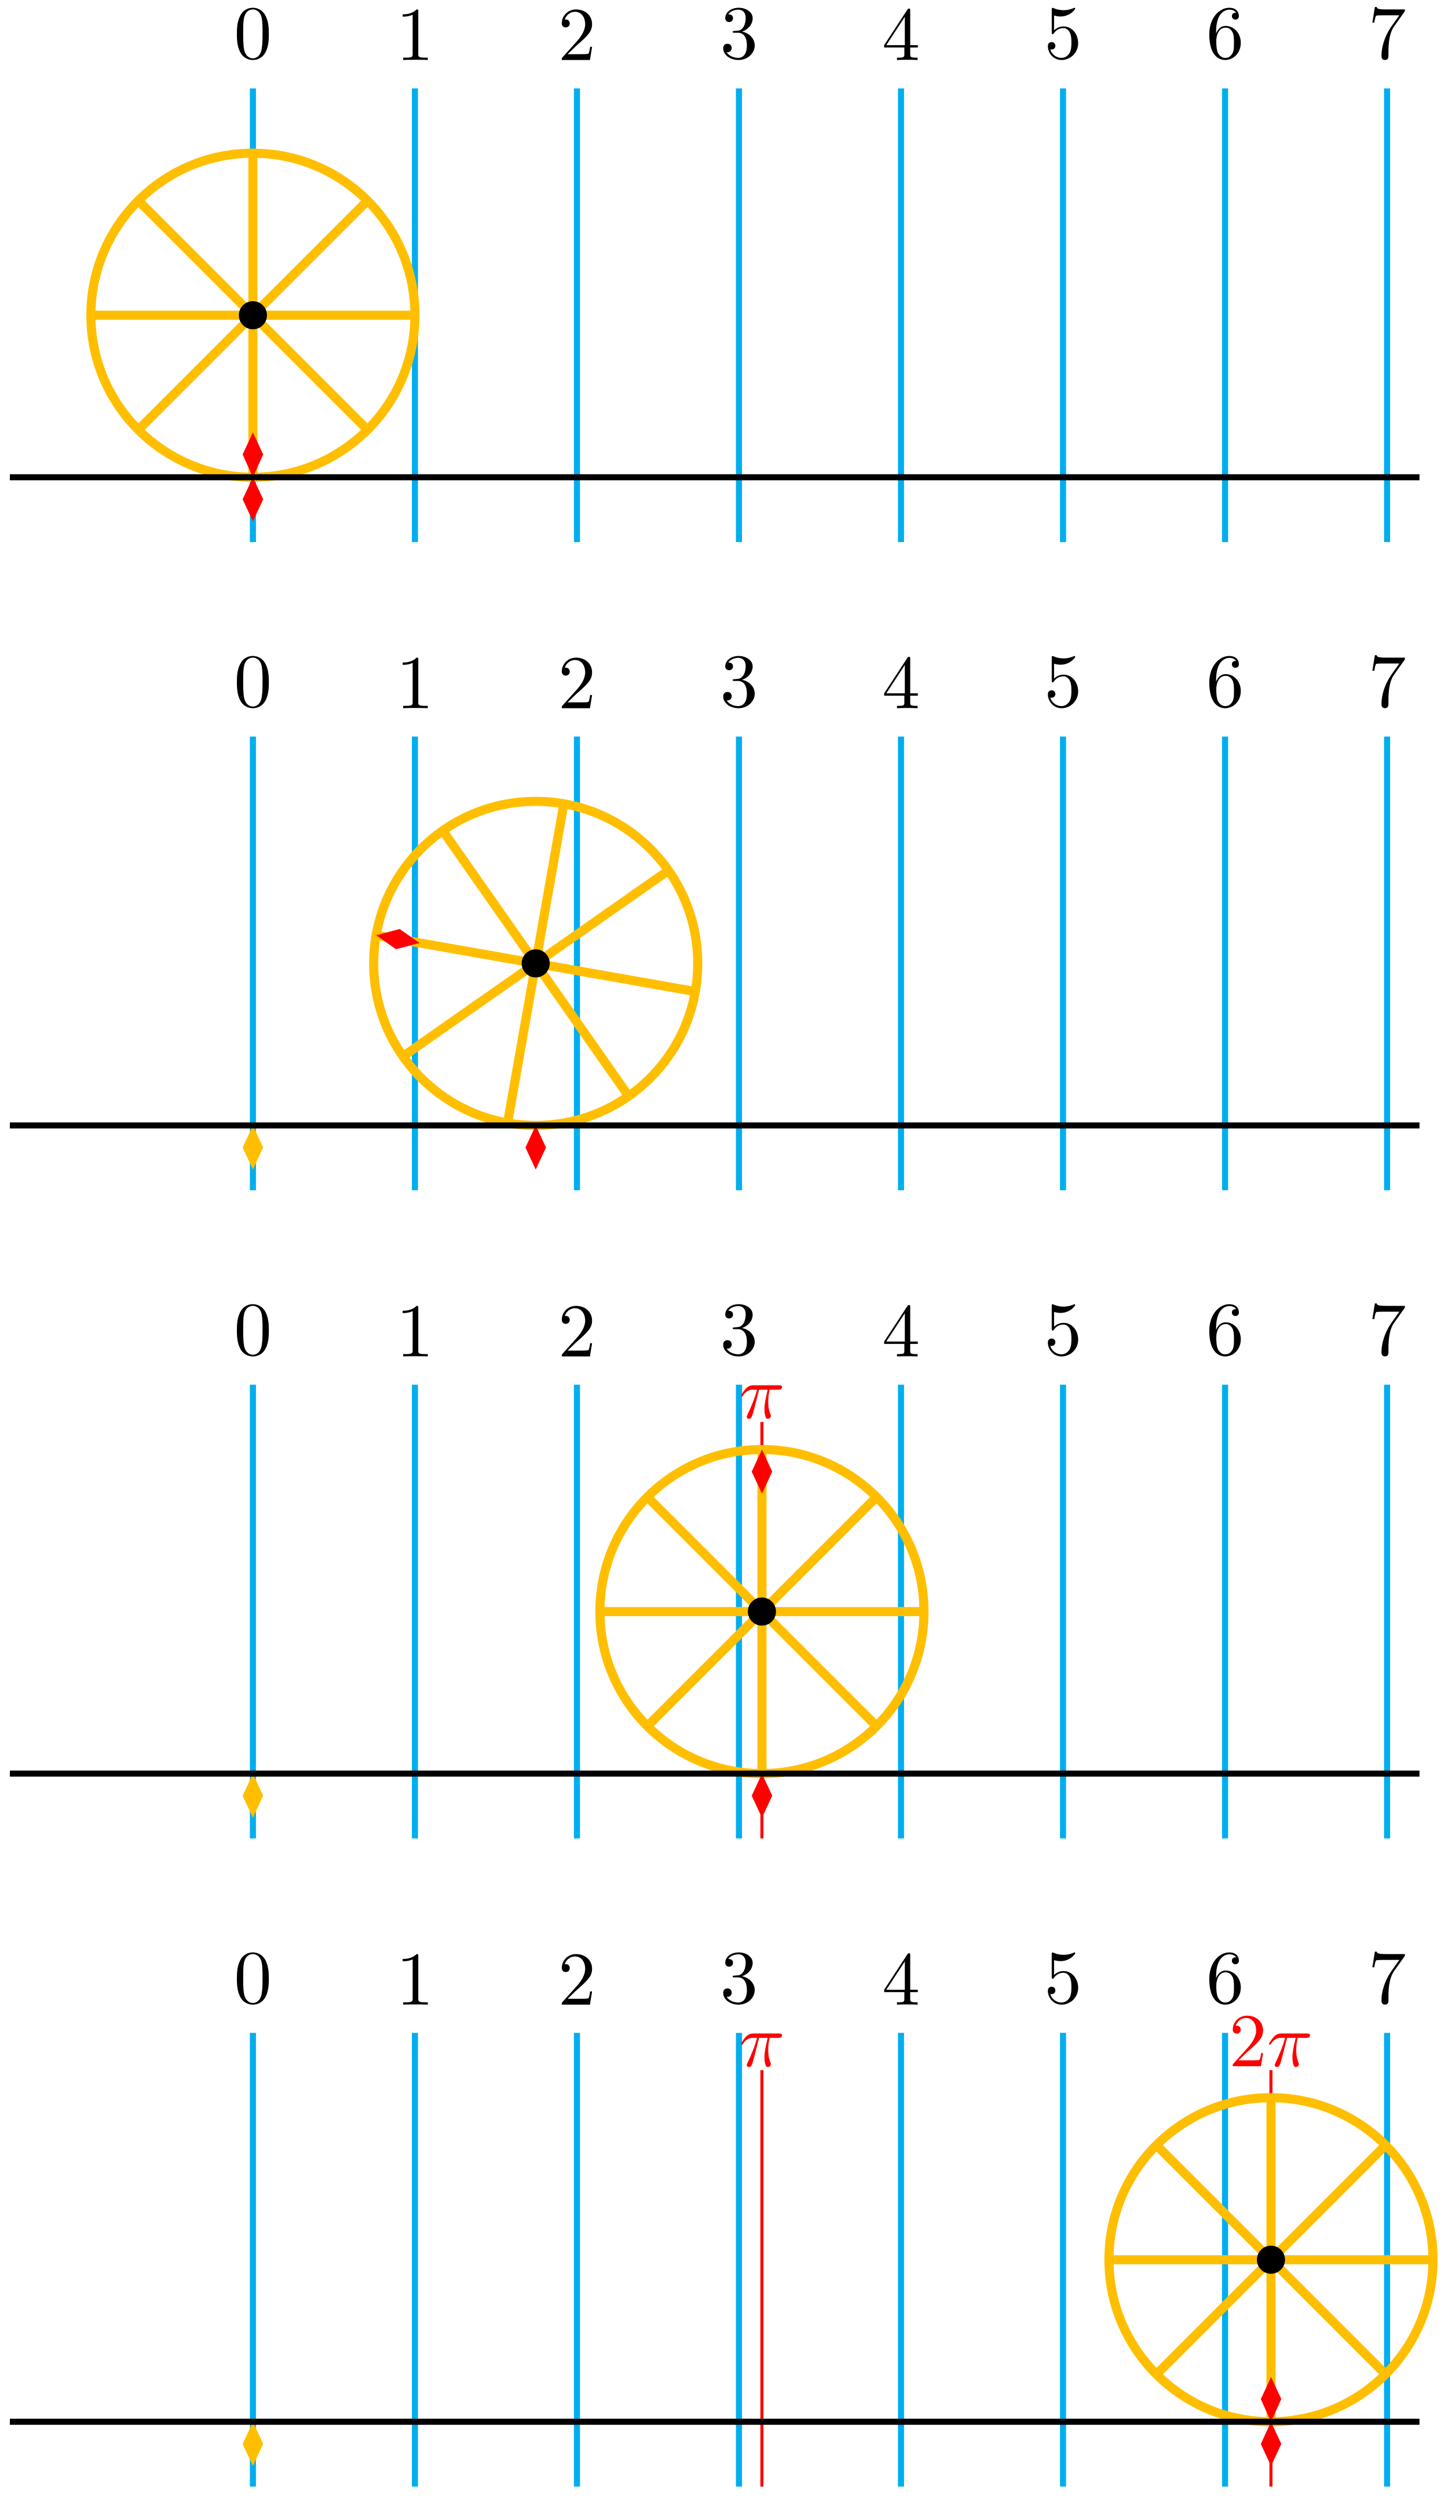 <svg xmlns="http://www.w3.org/2000/svg" xmlns:xlink="http://www.w3.org/1999/xlink" version="1.1" width="190" height="328" viewBox="0 0 190 328">
<defs>
<path id="font_1_121" d="M.46 .32C.46 .4 .455 .48 .42 .554 .374 .65 .292 .666 .25 .666 .19 .666 .117 .64 .076 .547 .044 .478 .039 .4 .039 .32 .039 .245 .043 .155 .084 .079 .127-.002 .2-.022 .249-.022 .303-.022 .379-.001 .423 .094 .455 .163 .46 .241 .46 .32M.377 .332C.377 .257 .377 .189 .366 .125 .351 .03 .294-0 .249-0 .21-0 .151 .025 .133 .121 .122 .181 .122 .273 .122 .332 .122 .396 .122 .462 .13 .516 .149 .635 .224 .644 .249 .644 .282 .644 .348 .626 .367 .527 .377 .471 .377 .395 .377 .332Z"/>
<path id="font_1_82" d="M.419 0V.031H.387C.297 .031 .294 .042 .294 .079V.64C.294 .664 .294 .666 .271 .666 .209 .602 .121 .602 .089 .602V.571C.109 .571 .168 .571 .22 .597V.079C.22 .043 .217 .031 .127 .031H.095V0C.13 .003 .217 .003 .257 .003 .297 .003 .384 .003 .419 0Z"/>
<path id="font_1_107" d="M.449 .174H.424C.419 .144 .412 .1 .402 .085 .395 .077 .329 .077 .307 .077H.127L.233 .18C.389 .318 .449 .372 .449 .472 .449 .586 .359 .666 .237 .666 .124 .666 .05 .574 .05 .485 .05 .429 .1 .429 .103 .429 .12 .429 .155 .441 .155 .482 .155 .508 .137 .534 .102 .534 .094 .534 .092 .534 .089 .533 .112 .598 .166 .635 .224 .635 .315 .635 .358 .554 .358 .472 .358 .392 .308 .313 .253 .251L.061 .037C.05 .026 .05 .024 .05 0H.421L.449 .174Z"/>
<path id="font_1_106" d="M.457 .17C.457 .253 .394 .331 .29 .352 .372 .379 .43 .449 .43 .528 .43 .61 .342 .666 .246 .666 .145 .666 .069 .606 .069 .53 .069 .497 .091 .478 .12 .478 .151 .478 .171 .5 .171 .529 .171 .579 .124 .579 .109 .579 .14 .628 .206 .641 .242 .641 .283 .641 .338 .619 .338 .529 .338 .517 .336 .459 .31 .415 .28 .367 .246 .364 .221 .363 .213 .362 .189 .36 .182 .36 .174 .359 .167 .358 .167 .348 .167 .337 .174 .337 .191 .337H.235C.317 .337 .354 .269 .354 .17 .354 .034 .285 .006 .241 .006 .198 .006 .123 .022 .088 .081 .123 .076 .154 .098 .154 .136 .154 .172 .127 .192 .098 .192 .074 .192 .042 .178 .042 .134 .042 .043 .135-.022 .244-.022 .366-.022 .457 .068 .457 .17Z"/>
<path id="font_1_57" d="M.471 .165V.196H.371V.651C.371 .671 .371 .677 .355 .677 .346 .677 .343 .677 .335 .665L.028 .196V.165H.294V.078C.294 .042 .292 .031 .218 .031H.197V0C.238 .003 .29 .003 .332 .003 .374 .003 .427 .003 .468 0V.031H.447C.373 .031 .371 .042 .371 .078V.165H.471M.3 .196H.056L.3 .569V.196Z"/>
<path id="font_1_56" d="M.449 .201C.449 .32 .367 .42 .259 .42 .211 .42 .168 .404 .132 .369V.564C.152 .558 .185 .551 .217 .551 .34 .551 .41 .642 .41 .655 .41 .661 .407 .666 .4 .666 .4 .666 .397 .666 .392 .663 .372 .654 .323 .634 .256 .634 .216 .634 .17 .641 .123 .662 .115 .665 .111 .665 .111 .665 .101 .665 .101 .657 .101 .641V.345C.101 .327 .101 .319 .115 .319 .122 .319 .124 .322 .128 .328 .139 .344 .176 .398 .257 .398 .309 .398 .334 .352 .342 .334 .358 .297 .36 .257 .36 .207 .36 .172 .36 .112 .336 .07 .312 .031 .275 .006 .229 .006 .156 .006 .099 .058 .082 .117 .085 .117 .088 .116 .099 .116 .132 .116 .149 .141 .149 .165 .149 .189 .132 .214 .099 .214 .085 .214 .05 .207 .05 .161 .05 .074 .119-.022 .231-.022 .347-.022 .449 .073 .449 .2V.201Z"/>
<path id="font_1_101" d="M.457 .204C.457 .331 .368 .427 .257 .427 .189 .427 .152 .376 .132 .328V.352C.132 .605 .256 .641 .307 .641 .331 .641 .373 .635 .395 .601 .38 .601 .34 .601 .34 .556 .34 .525 .364 .51 .386 .51 .402 .51 .432 .519 .432 .558 .432 .618 .388 .666 .305 .666 .177 .666 .042 .537 .042 .316 .042 .049 .158-.022 .251-.022 .362-.022 .457 .072 .457 .204M.367 .205C.367 .157 .367 .107 .35 .071 .32 .011 .274 .006 .251 .006 .188 .006 .158 .066 .152 .081 .134 .128 .134 .208 .134 .226 .134 .304 .166 .404 .256 .404 .272 .404 .318 .404 .349 .342 .367 .305 .367 .254 .367 .205Z"/>
<path id="font_1_100" d="M.485 .644H.242C.12 .644 .118 .657 .114 .676H.089L.056 .47H.081C.084 .486 .093 .549 .106 .561 .113 .567 .191 .567 .204 .567H.411L.299 .409C.209 .274 .176 .135 .176 .033 .176 .023 .176-.022 .222-.022 .268-.022 .268 .023 .268 .033V.084C.268 .139 .271 .194 .279 .248 .283 .271 .297 .357 .341 .419L.476 .609C.485 .621 .485 .623 .485 .644Z"/>
<path id="font_2_1" d="M.127 .077 .233 .18C.389 .318 .449 .372 .449 .472 .449 .586 .359 .666 .237 .666 .124 .666 .05 .574 .05 .485 .05 .429 .1 .429 .103 .429 .12 .429 .155 .441 .155 .482 .155 .508 .137 .534 .102 .534 .094 .534 .092 .534 .089 .533 .112 .598 .166 .635 .224 .635 .315 .635 .358 .554 .358 .472 .358 .392 .308 .313 .253 .251L.061 .037C.05 .026 .05 .024 .05 0H.421L.449 .174H.424C.419 .144 .412 .1 .402 .085 .395 .077 .329 .077 .307 .077H.127Z"/>
<path id="font_3_1" d="M.265 .373H.378C.345 .225 .336 .182 .336 .115 .336 .1 .336 .073 .344 .039 .354-.005 .365-.011 .38-.011 .4-.011 .421 .007 .421 .027 .421 .033 .421 .035 .415 .049 .386 .121 .386 .186 .386 .214 .386 .267 .393 .321 .404 .373H.518C.531 .373 .567 .373 .567 .407 .567 .431 .546 .431 .527 .431H.192C.17 .431 .132 .431 .088 .384 .053 .345 .027 .299 .027 .294 .027 .293 .027 .284 .039 .284 .047 .284 .049 .288 .055 .296 .104 .373 .162 .373 .182 .373H.239C.207 .252 .153 .131 .111 .04 .103 .025 .103 .023 .103 .016 .103-.003 .119-.011 .132-.011 .162-.011 .17 .017 .182 .054 .196 .1 .196 .102 .209 .152L.265 .373Z"/>
</defs>
<path transform="matrix(1,0,0,-1,33.185,62.621)" stroke-width=".797" stroke-linecap="butt" stroke-miterlimit="10" stroke-linejoin="miter" fill="none" stroke="#00aeef" d="M0-8.504V51.024"/>
<use data-text="0" xlink:href="#font_1_121" transform="matrix(9.963,0,0,-9.963,30.694,7.654)"/>
<path transform="matrix(1,0,0,-1,33.185,62.621)" stroke-width=".797" stroke-linecap="butt" stroke-miterlimit="10" stroke-linejoin="miter" fill="none" stroke="#00aeef" d="M21.26-8.504V51.024"/>
<use data-text="1" xlink:href="#font_1_82" transform="matrix(9.963,0,0,-9.963,51.955,7.874)"/>
<path transform="matrix(1,0,0,-1,33.185,62.621)" stroke-width=".797" stroke-linecap="butt" stroke-miterlimit="10" stroke-linejoin="miter" fill="none" stroke="#00aeef" d="M42.52-8.504V51.024"/>
<use data-text="2" xlink:href="#font_1_107" transform="matrix(9.963,0,0,-9.963,73.216,7.874)"/>
<path transform="matrix(1,0,0,-1,33.185,62.621)" stroke-width=".797" stroke-linecap="butt" stroke-miterlimit="10" stroke-linejoin="miter" fill="none" stroke="#00aeef" d="M63.78-8.504V51.024"/>
<use data-text="3" xlink:href="#font_1_106" transform="matrix(9.963,0,0,-9.963,94.477,7.654)"/>
<path transform="matrix(1,0,0,-1,33.185,62.621)" stroke-width=".797" stroke-linecap="butt" stroke-miterlimit="10" stroke-linejoin="miter" fill="none" stroke="#00aeef" d="M85.04-8.504V51.024"/>
<use data-text="4" xlink:href="#font_1_57" transform="matrix(9.963,0,0,-9.963,115.737,7.874)"/>
<path transform="matrix(1,0,0,-1,33.185,62.621)" stroke-width=".797" stroke-linecap="butt" stroke-miterlimit="10" stroke-linejoin="miter" fill="none" stroke="#00aeef" d="M106.301-8.504V51.024"/>
<use data-text="5" xlink:href="#font_1_56" transform="matrix(9.963,0,0,-9.963,136.997,7.654)"/>
<path transform="matrix(1,0,0,-1,33.185,62.621)" stroke-width=".797" stroke-linecap="butt" stroke-miterlimit="10" stroke-linejoin="miter" fill="none" stroke="#00aeef" d="M127.561-8.504V51.024"/>
<use data-text="6" xlink:href="#font_1_101" transform="matrix(9.963,0,0,-9.963,158.258,7.654)"/>
<path transform="matrix(1,0,0,-1,33.185,62.621)" stroke-width=".797" stroke-linecap="butt" stroke-miterlimit="10" stroke-linejoin="miter" fill="none" stroke="#00aeef" d="M148.821-8.504V51.024"/>
<use data-text="7" xlink:href="#font_1_100" transform="matrix(9.963,0,0,-9.963,179.518,7.654)"/>
<path transform="matrix(1,0,0,-1,33.185,62.621)" stroke-width="1.196" stroke-linecap="butt" stroke-miterlimit="10" stroke-linejoin="miter" fill="none" stroke="#ffbf00" d="M21.26 21.261C21.26 33.003 11.742 42.521 0 42.521-11.742 42.521-21.26 33.003-21.26 21.261-21.26 9.519-11.742 .001 0 .001 11.742 .001 21.26 9.519 21.26 21.261ZM0 21.261"/>
<path transform="matrix(1,0,0,-1,33.185,62.621)" stroke-width="1.196" stroke-linecap="butt" stroke-miterlimit="10" stroke-linejoin="miter" fill="none" stroke="#ffbf00" d="M21.261 21.261H-21.261"/>
<path transform="matrix(1,0,0,-1,33.185,62.621)" stroke-width="1.196" stroke-linecap="butt" stroke-miterlimit="10" stroke-linejoin="miter" fill="none" stroke="#ffbf00" d="M15.034 36.295-15.034 6.228"/>
<path transform="matrix(1,0,0,-1,33.185,62.621)" stroke-width="1.196" stroke-linecap="butt" stroke-miterlimit="10" stroke-linejoin="miter" fill="none" stroke="#ffbf00" d="M0 42.522V.001"/>
<path transform="matrix(1,0,0,-1,33.185,62.621)" stroke-width="1.196" stroke-linecap="butt" stroke-miterlimit="10" stroke-linejoin="miter" fill="none" stroke="#ffbf00" d="M-15.034 36.295 15.034 6.228"/>
<path transform="matrix(1,0,0,-1,33.185,62.621)" d="M1.644 21.261C1.644 22.169 .908 22.905 0 22.905-.908 22.905-1.644 22.169-1.644 21.261-1.644 20.353-.908 19.617 0 19.617 .908 19.617 1.644 20.353 1.644 21.261ZM0 21.261"/>
<path transform="matrix(1,0,0,-1,33.185,62.621)" stroke-width=".399" stroke-linecap="butt" stroke-miterlimit="10" stroke-linejoin="miter" fill="none" stroke="#000000" d="M1.644 21.261C1.644 22.169 .908 22.905 0 22.905-.908 22.905-1.644 22.169-1.644 21.261-1.644 20.353-.908 19.617 0 19.617 .908 19.617 1.644 20.353 1.644 21.261ZM0 21.261"/>
<path transform="matrix(1,0,0,-1,33.185,62.621)" d="M0 .001 1.348 2.997 0 5.887-1.348 2.997Z" fill="#ff0000"/>
<path transform="matrix(1,0,0,-1,33.185,62.621)" d="M0 .001 1.348-2.89 0-5.78-1.348-2.89Z" fill="#ff0000"/>
<path transform="matrix(1,0,0,-1,33.185,62.621)" stroke-width=".797" stroke-linecap="butt" stroke-miterlimit="10" stroke-linejoin="miter" fill="none" stroke="#000000" d="M-31.89 0H153.073"/>
<path transform="matrix(1,0,0,-1,33.185,62.621)" stroke-width=".797" stroke-linecap="butt" stroke-miterlimit="10" stroke-linejoin="miter" fill="none" stroke="#00aeef" d="M0-93.547V-34.019"/>
<use data-text="0" xlink:href="#font_1_121" transform="matrix(9.963,0,0,-9.963,30.694,92.703)"/>
<path transform="matrix(1,0,0,-1,33.185,62.621)" stroke-width=".797" stroke-linecap="butt" stroke-miterlimit="10" stroke-linejoin="miter" fill="none" stroke="#00aeef" d="M21.26-93.547V-34.019"/>
<use data-text="1" xlink:href="#font_1_82" transform="matrix(9.963,0,0,-9.963,51.955,92.922)"/>
<path transform="matrix(1,0,0,-1,33.185,62.621)" stroke-width=".797" stroke-linecap="butt" stroke-miterlimit="10" stroke-linejoin="miter" fill="none" stroke="#00aeef" d="M42.52-93.547V-34.019"/>
<use data-text="2" xlink:href="#font_1_107" transform="matrix(9.963,0,0,-9.963,73.216,92.922)"/>
<path transform="matrix(1,0,0,-1,33.185,62.621)" stroke-width=".797" stroke-linecap="butt" stroke-miterlimit="10" stroke-linejoin="miter" fill="none" stroke="#00aeef" d="M63.78-93.547V-34.019"/>
<use data-text="3" xlink:href="#font_1_106" transform="matrix(9.963,0,0,-9.963,94.477,92.703)"/>
<path transform="matrix(1,0,0,-1,33.185,62.621)" stroke-width=".797" stroke-linecap="butt" stroke-miterlimit="10" stroke-linejoin="miter" fill="none" stroke="#00aeef" d="M85.04-93.547V-34.019"/>
<use data-text="4" xlink:href="#font_1_57" transform="matrix(9.963,0,0,-9.963,115.737,92.922)"/>
<path transform="matrix(1,0,0,-1,33.185,62.621)" stroke-width=".797" stroke-linecap="butt" stroke-miterlimit="10" stroke-linejoin="miter" fill="none" stroke="#00aeef" d="M106.301-93.547V-34.019"/>
<use data-text="5" xlink:href="#font_1_56" transform="matrix(9.963,0,0,-9.963,136.997,92.703)"/>
<path transform="matrix(1,0,0,-1,33.185,62.621)" stroke-width=".797" stroke-linecap="butt" stroke-miterlimit="10" stroke-linejoin="miter" fill="none" stroke="#00aeef" d="M127.561-93.547V-34.019"/>
<use data-text="6" xlink:href="#font_1_101" transform="matrix(9.963,0,0,-9.963,158.258,92.703)"/>
<path transform="matrix(1,0,0,-1,33.185,62.621)" stroke-width=".797" stroke-linecap="butt" stroke-miterlimit="10" stroke-linejoin="miter" fill="none" stroke="#00aeef" d="M148.821-93.547V-34.019"/>
<use data-text="7" xlink:href="#font_1_100" transform="matrix(9.963,0,0,-9.963,179.518,92.703)"/>
<path transform="matrix(1,0,0,-1,33.185,62.621)" stroke-width="1.196" stroke-linecap="butt" stroke-miterlimit="10" stroke-linejoin="miter" fill="none" stroke="#ffbf00" d="M58.367-63.782C58.367-52.04 48.848-42.522 37.107-42.522 25.365-42.522 15.847-52.04 15.847-63.782 15.847-75.524 25.365-85.042 37.107-85.042 48.848-85.042 58.367-75.524 58.367-63.782ZM37.107-63.782"/>
<path transform="matrix(1,0,0,-1,33.185,62.621)" stroke-width="1.196" stroke-linecap="butt" stroke-miterlimit="10" stroke-linejoin="miter" fill="none" stroke="#ffbf00" d="M33.416-84.722 40.8-42.846"/>
<path transform="matrix(1,0,0,-1,33.185,62.621)" stroke-width="1.196" stroke-linecap="butt" stroke-miterlimit="10" stroke-linejoin="miter" fill="none" stroke="#ffbf00" d="M49.303-81.2 24.913-46.368"/>
<path transform="matrix(1,0,0,-1,33.185,62.621)" stroke-width="1.196" stroke-linecap="butt" stroke-miterlimit="10" stroke-linejoin="miter" fill="none" stroke="#ffbf00" d="M58.046-67.476 16.17-60.092"/>
<path transform="matrix(1,0,0,-1,33.185,62.621)" stroke-width="1.196" stroke-linecap="butt" stroke-miterlimit="10" stroke-linejoin="miter" fill="none" stroke="#ffbf00" d="M54.524-51.59 19.692-75.979"/>
<path transform="matrix(1,0,0,-1,33.185,62.621)" d="M38.751-63.782C38.751-62.874 38.015-62.138 37.107-62.138 36.199-62.138 35.463-62.874 35.463-63.782 35.463-64.69 36.199-65.426 37.107-65.426 38.015-65.426 38.751-64.69 38.751-63.782ZM37.107-63.782"/>
<path transform="matrix(1,0,0,-1,33.185,62.621)" stroke-width=".399" stroke-linecap="butt" stroke-miterlimit="10" stroke-linejoin="miter" fill="none" stroke="#000000" d="M38.751-63.782C38.751-62.874 38.015-62.138 37.107-62.138 36.199-62.138 35.463-62.874 35.463-63.782 35.463-64.69 36.199-65.426 37.107-65.426 38.015-65.426 38.751-64.69 38.751-63.782ZM37.107-63.782"/>
<path transform="matrix(1,0,0,-1,33.185,62.621)" d="M16.17-60.092 18.782-61.923 21.863-61.1 19.252-59.273Z" fill="#ff0000"/>
<path transform="matrix(1,0,0,-1,33.185,62.621)" d="M37.108-85.045 38.457-87.938 37.11-90.831 35.764-87.943Z" fill="#ff0000"/>
<path transform="matrix(1,0,0,-1,33.185,62.621)" d="M0-85.043 1.348-87.936 0-90.829-1.348-87.941Z" fill="#ffbf00"/>
<path transform="matrix(1,0,0,-1,33.185,62.621)" stroke-width=".797" stroke-linecap="butt" stroke-miterlimit="10" stroke-linejoin="miter" fill="none" stroke="#000000" d="M-31.89-85.043H153.073"/>
<path transform="matrix(1,0,0,-1,33.185,62.621)" stroke-width=".797" stroke-linecap="butt" stroke-miterlimit="10" stroke-linejoin="miter" fill="none" stroke="#00aeef" d="M0-263.633V-204.105"/>
<use data-text="0" xlink:href="#font_1_121" transform="matrix(9.963,0,0,-9.963,30.694,262.803)"/>
<path transform="matrix(1,0,0,-1,33.185,62.621)" stroke-width=".797" stroke-linecap="butt" stroke-miterlimit="10" stroke-linejoin="miter" fill="none" stroke="#00aeef" d="M21.26-263.633V-204.105"/>
<use data-text="1" xlink:href="#font_1_82" transform="matrix(9.963,0,0,-9.963,51.955,263.023)"/>
<path transform="matrix(1,0,0,-1,33.185,62.621)" stroke-width=".797" stroke-linecap="butt" stroke-miterlimit="10" stroke-linejoin="miter" fill="none" stroke="#00aeef" d="M42.52-263.633V-204.105"/>
<use data-text="2" xlink:href="#font_1_107" transform="matrix(9.963,0,0,-9.963,73.216,263.023)"/>
<path transform="matrix(1,0,0,-1,33.185,62.621)" stroke-width=".797" stroke-linecap="butt" stroke-miterlimit="10" stroke-linejoin="miter" fill="none" stroke="#00aeef" d="M63.78-263.633V-204.105"/>
<use data-text="3" xlink:href="#font_1_106" transform="matrix(9.963,0,0,-9.963,94.477,262.803)"/>
<path transform="matrix(1,0,0,-1,33.185,62.621)" stroke-width=".797" stroke-linecap="butt" stroke-miterlimit="10" stroke-linejoin="miter" fill="none" stroke="#00aeef" d="M85.04-263.633V-204.105"/>
<use data-text="4" xlink:href="#font_1_57" transform="matrix(9.963,0,0,-9.963,115.737,263.023)"/>
<path transform="matrix(1,0,0,-1,33.185,62.621)" stroke-width=".797" stroke-linecap="butt" stroke-miterlimit="10" stroke-linejoin="miter" fill="none" stroke="#00aeef" d="M106.301-263.633V-204.105"/>
<use data-text="5" xlink:href="#font_1_56" transform="matrix(9.963,0,0,-9.963,136.997,262.803)"/>
<path transform="matrix(1,0,0,-1,33.185,62.621)" stroke-width=".797" stroke-linecap="butt" stroke-miterlimit="10" stroke-linejoin="miter" fill="none" stroke="#00aeef" d="M127.561-263.633V-204.105"/>
<use data-text="6" xlink:href="#font_1_101" transform="matrix(9.963,0,0,-9.963,158.258,262.803)"/>
<path transform="matrix(1,0,0,-1,33.185,62.621)" stroke-width=".797" stroke-linecap="butt" stroke-miterlimit="10" stroke-linejoin="miter" fill="none" stroke="#00aeef" d="M148.821-263.633V-204.105"/>
<use data-text="7" xlink:href="#font_1_100" transform="matrix(9.963,0,0,-9.963,179.518,262.803)"/>
<path transform="matrix(1,0,0,-1,33.185,62.621)" stroke-width=".399" stroke-linecap="butt" stroke-miterlimit="10" stroke-linejoin="miter" fill="none" stroke="#ff0000" d="M133.581-263.633V-208.994"/>
<use data-text="2" xlink:href="#font_2_1" transform="matrix(9.963,0,0,-9.963,161.26,271.101)" fill="#ff0000"/>
<use data-text="&#x03c0;" xlink:href="#font_3_1" transform="matrix(9.963,0,0,-9.963,166.241,271.101)" fill="#ff0000"/>
<path transform="matrix(1,0,0,-1,33.185,62.621)" stroke-width=".399" stroke-linecap="butt" stroke-miterlimit="10" stroke-linejoin="miter" fill="none" stroke="#ff0000" d="M66.79-263.633V-208.994"/>
<use data-text="&#x03c0;" xlink:href="#font_3_1" transform="matrix(9.963,0,0,-9.963,96.959,271.101)" fill="#ff0000"/>
<path transform="matrix(1,0,0,-1,33.185,62.621)" stroke-width="1.196" stroke-linecap="butt" stroke-miterlimit="10" stroke-linejoin="miter" fill="none" stroke="#ffbf00" d="M154.845-233.868C154.845-222.126 145.327-212.608 133.585-212.608 121.843-212.608 112.325-222.126 112.325-233.868 112.325-245.61 121.843-255.128 133.585-255.128 145.327-255.128 154.845-245.61 154.845-233.868ZM133.585-233.868"/>
<path transform="matrix(1,0,0,-1,33.185,62.621)" stroke-width="1.196" stroke-linecap="butt" stroke-miterlimit="10" stroke-linejoin="miter" fill="none" stroke="#ffbf00" d="M154.85-233.875H112.328"/>
<path transform="matrix(1,0,0,-1,33.185,62.621)" stroke-width="1.196" stroke-linecap="butt" stroke-miterlimit="10" stroke-linejoin="miter" fill="none" stroke="#ffbf00" d="M148.623-218.842 118.555-248.909"/>
<path transform="matrix(1,0,0,-1,33.185,62.621)" stroke-width="1.196" stroke-linecap="butt" stroke-miterlimit="10" stroke-linejoin="miter" fill="none" stroke="#ffbf00" d="M133.589-212.615V-255.136"/>
<path transform="matrix(1,0,0,-1,33.185,62.621)" stroke-width="1.196" stroke-linecap="butt" stroke-miterlimit="10" stroke-linejoin="miter" fill="none" stroke="#ffbf00" d="M118.555-218.842 148.623-248.909"/>
<path transform="matrix(1,0,0,-1,33.185,62.621)" d="M135.229-233.868C135.229-232.96 134.493-232.224 133.585-232.224 132.677-232.224 131.941-232.96 131.941-233.868 131.941-234.776 132.677-235.512 133.585-235.512 134.493-235.512 135.229-234.776 135.229-233.868ZM133.585-233.868"/>
<path transform="matrix(1,0,0,-1,33.185,62.621)" stroke-width=".399" stroke-linecap="butt" stroke-miterlimit="10" stroke-linejoin="miter" fill="none" stroke="#000000" d="M135.229-233.868C135.229-232.96 134.493-232.224 133.585-232.224 132.677-232.224 131.941-232.96 131.941-233.868 131.941-234.776 132.677-235.512 133.585-235.512 134.493-235.512 135.229-234.776 135.229-233.868ZM133.585-233.868"/>
<path transform="matrix(1,0,0,-1,33.185,62.621)" d="M133.589-255.136 134.941-252.147 133.597-249.265 132.254-252.163Z" fill="#ff0000"/>
<path transform="matrix(1,0,0,-1,33.185,62.621)" d="M133.589-255.136 134.941-258.034 133.597-260.932 132.254-258.05Z" fill="#ff0000"/>
<path transform="matrix(1,0,0,-1,33.185,62.621)" d="M0-255.129 1.348-258.027 0-260.925-1.348-258.043Z" fill="#ffbf00"/>
<path transform="matrix(1,0,0,-1,33.185,62.621)" stroke-width=".797" stroke-linecap="butt" stroke-miterlimit="10" stroke-linejoin="miter" fill="none" stroke="#000000" d="M-31.89-255.129H153.073"/>
<path transform="matrix(1,0,0,-1,33.185,62.621)" stroke-width=".797" stroke-linecap="butt" stroke-miterlimit="10" stroke-linejoin="miter" fill="none" stroke="#00aeef" d="M0-178.59V-119.062"/>
<use data-text="0" xlink:href="#font_1_121" transform="matrix(9.963,0,0,-9.963,30.694,177.753)"/>
<path transform="matrix(1,0,0,-1,33.185,62.621)" stroke-width=".797" stroke-linecap="butt" stroke-miterlimit="10" stroke-linejoin="miter" fill="none" stroke="#00aeef" d="M21.26-178.59V-119.062"/>
<use data-text="1" xlink:href="#font_1_82" transform="matrix(9.963,0,0,-9.963,51.955,177.973)"/>
<path transform="matrix(1,0,0,-1,33.185,62.621)" stroke-width=".797" stroke-linecap="butt" stroke-miterlimit="10" stroke-linejoin="miter" fill="none" stroke="#00aeef" d="M42.52-178.59V-119.062"/>
<use data-text="2" xlink:href="#font_1_107" transform="matrix(9.963,0,0,-9.963,73.216,177.973)"/>
<path transform="matrix(1,0,0,-1,33.185,62.621)" stroke-width=".797" stroke-linecap="butt" stroke-miterlimit="10" stroke-linejoin="miter" fill="none" stroke="#00aeef" d="M63.78-178.59V-119.062"/>
<use data-text="3" xlink:href="#font_1_106" transform="matrix(9.963,0,0,-9.963,94.477,177.753)"/>
<path transform="matrix(1,0,0,-1,33.185,62.621)" stroke-width=".797" stroke-linecap="butt" stroke-miterlimit="10" stroke-linejoin="miter" fill="none" stroke="#00aeef" d="M85.04-178.59V-119.062"/>
<use data-text="4" xlink:href="#font_1_57" transform="matrix(9.963,0,0,-9.963,115.737,177.973)"/>
<path transform="matrix(1,0,0,-1,33.185,62.621)" stroke-width=".797" stroke-linecap="butt" stroke-miterlimit="10" stroke-linejoin="miter" fill="none" stroke="#00aeef" d="M106.301-178.59V-119.062"/>
<use data-text="5" xlink:href="#font_1_56" transform="matrix(9.963,0,0,-9.963,136.997,177.753)"/>
<path transform="matrix(1,0,0,-1,33.185,62.621)" stroke-width=".797" stroke-linecap="butt" stroke-miterlimit="10" stroke-linejoin="miter" fill="none" stroke="#00aeef" d="M127.561-178.59V-119.062"/>
<use data-text="6" xlink:href="#font_1_101" transform="matrix(9.963,0,0,-9.963,158.258,177.753)"/>
<path transform="matrix(1,0,0,-1,33.185,62.621)" stroke-width=".797" stroke-linecap="butt" stroke-miterlimit="10" stroke-linejoin="miter" fill="none" stroke="#00aeef" d="M148.821-178.59V-119.062"/>
<use data-text="7" xlink:href="#font_1_100" transform="matrix(9.963,0,0,-9.963,179.518,177.753)"/>
<path transform="matrix(1,0,0,-1,33.185,62.621)" stroke-width=".399" stroke-linecap="butt" stroke-miterlimit="10" stroke-linejoin="miter" fill="none" stroke="#ff0000" d="M66.79-178.59V-123.951"/>
<use data-text="&#x03c0;" xlink:href="#font_3_1" transform="matrix(9.963,0,0,-9.963,96.959,186.051)" fill="#ff0000"/>
<path transform="matrix(1,0,0,-1,33.185,62.621)" stroke-width="1.196" stroke-linecap="butt" stroke-miterlimit="10" stroke-linejoin="miter" fill="none" stroke="#ffbf00" d="M88.053-148.825C88.053-137.083 78.534-127.565 66.792-127.565 55.051-127.565 45.532-137.083 45.532-148.825 45.532-160.567 55.051-170.085 66.792-170.085 78.534-170.085 88.053-160.567 88.053-148.825ZM66.792-148.825"/>
<path transform="matrix(1,0,0,-1,33.185,62.621)" stroke-width="1.196" stroke-linecap="butt" stroke-miterlimit="10" stroke-linejoin="miter" fill="none" stroke="#ffbf00" d="M45.534-148.83H88.055"/>
<path transform="matrix(1,0,0,-1,33.185,62.621)" stroke-width="1.196" stroke-linecap="butt" stroke-miterlimit="10" stroke-linejoin="miter" fill="none" stroke="#ffbf00" d="M51.761-163.863 81.828-133.796"/>
<path transform="matrix(1,0,0,-1,33.185,62.621)" stroke-width="1.196" stroke-linecap="butt" stroke-miterlimit="10" stroke-linejoin="miter" fill="none" stroke="#ffbf00" d="M66.795-170.091V-127.569"/>
<path transform="matrix(1,0,0,-1,33.185,62.621)" stroke-width="1.196" stroke-linecap="butt" stroke-miterlimit="10" stroke-linejoin="miter" fill="none" stroke="#ffbf00" d="M81.828-163.863 51.761-133.796"/>
<path transform="matrix(1,0,0,-1,33.185,62.621)" d="M68.436-148.825C68.436-147.917 67.7-147.181 66.792-147.181 65.885-147.181 65.149-147.917 65.149-148.825 65.149-149.733 65.885-150.469 66.792-150.469 67.7-150.469 68.436-149.733 68.436-148.825ZM66.792-148.825"/>
<path transform="matrix(1,0,0,-1,33.185,62.621)" stroke-width=".399" stroke-linecap="butt" stroke-miterlimit="10" stroke-linejoin="miter" fill="none" stroke="#000000" d="M68.436-148.825C68.436-147.917 67.7-147.181 66.792-147.181 65.885-147.181 65.149-147.917 65.149-148.825 65.149-149.733 65.885-150.469 66.792-150.469 67.7-150.469 68.436-149.733 68.436-148.825ZM66.792-148.825"/>
<path transform="matrix(1,0,0,-1,33.185,62.621)" d="M66.795-127.569 68.144-130.463 66.799-133.357 65.453-130.471Z" fill="#ff0000"/>
<path transform="matrix(1,0,0,-1,33.185,62.621)" d="M66.795-170.091 68.144-172.986 66.799-175.881 65.453-172.997Z" fill="#ff0000"/>
<path transform="matrix(1,0,0,-1,33.185,62.621)" d="M0-170.086 1.348-172.981 0-175.877-1.348-172.992Z" fill="#ffbf00"/>
<path transform="matrix(1,0,0,-1,33.185,62.621)" stroke-width=".797" stroke-linecap="butt" stroke-miterlimit="10" stroke-linejoin="miter" fill="none" stroke="#000000" d="M-31.89-170.086H153.073"/>
</svg>
